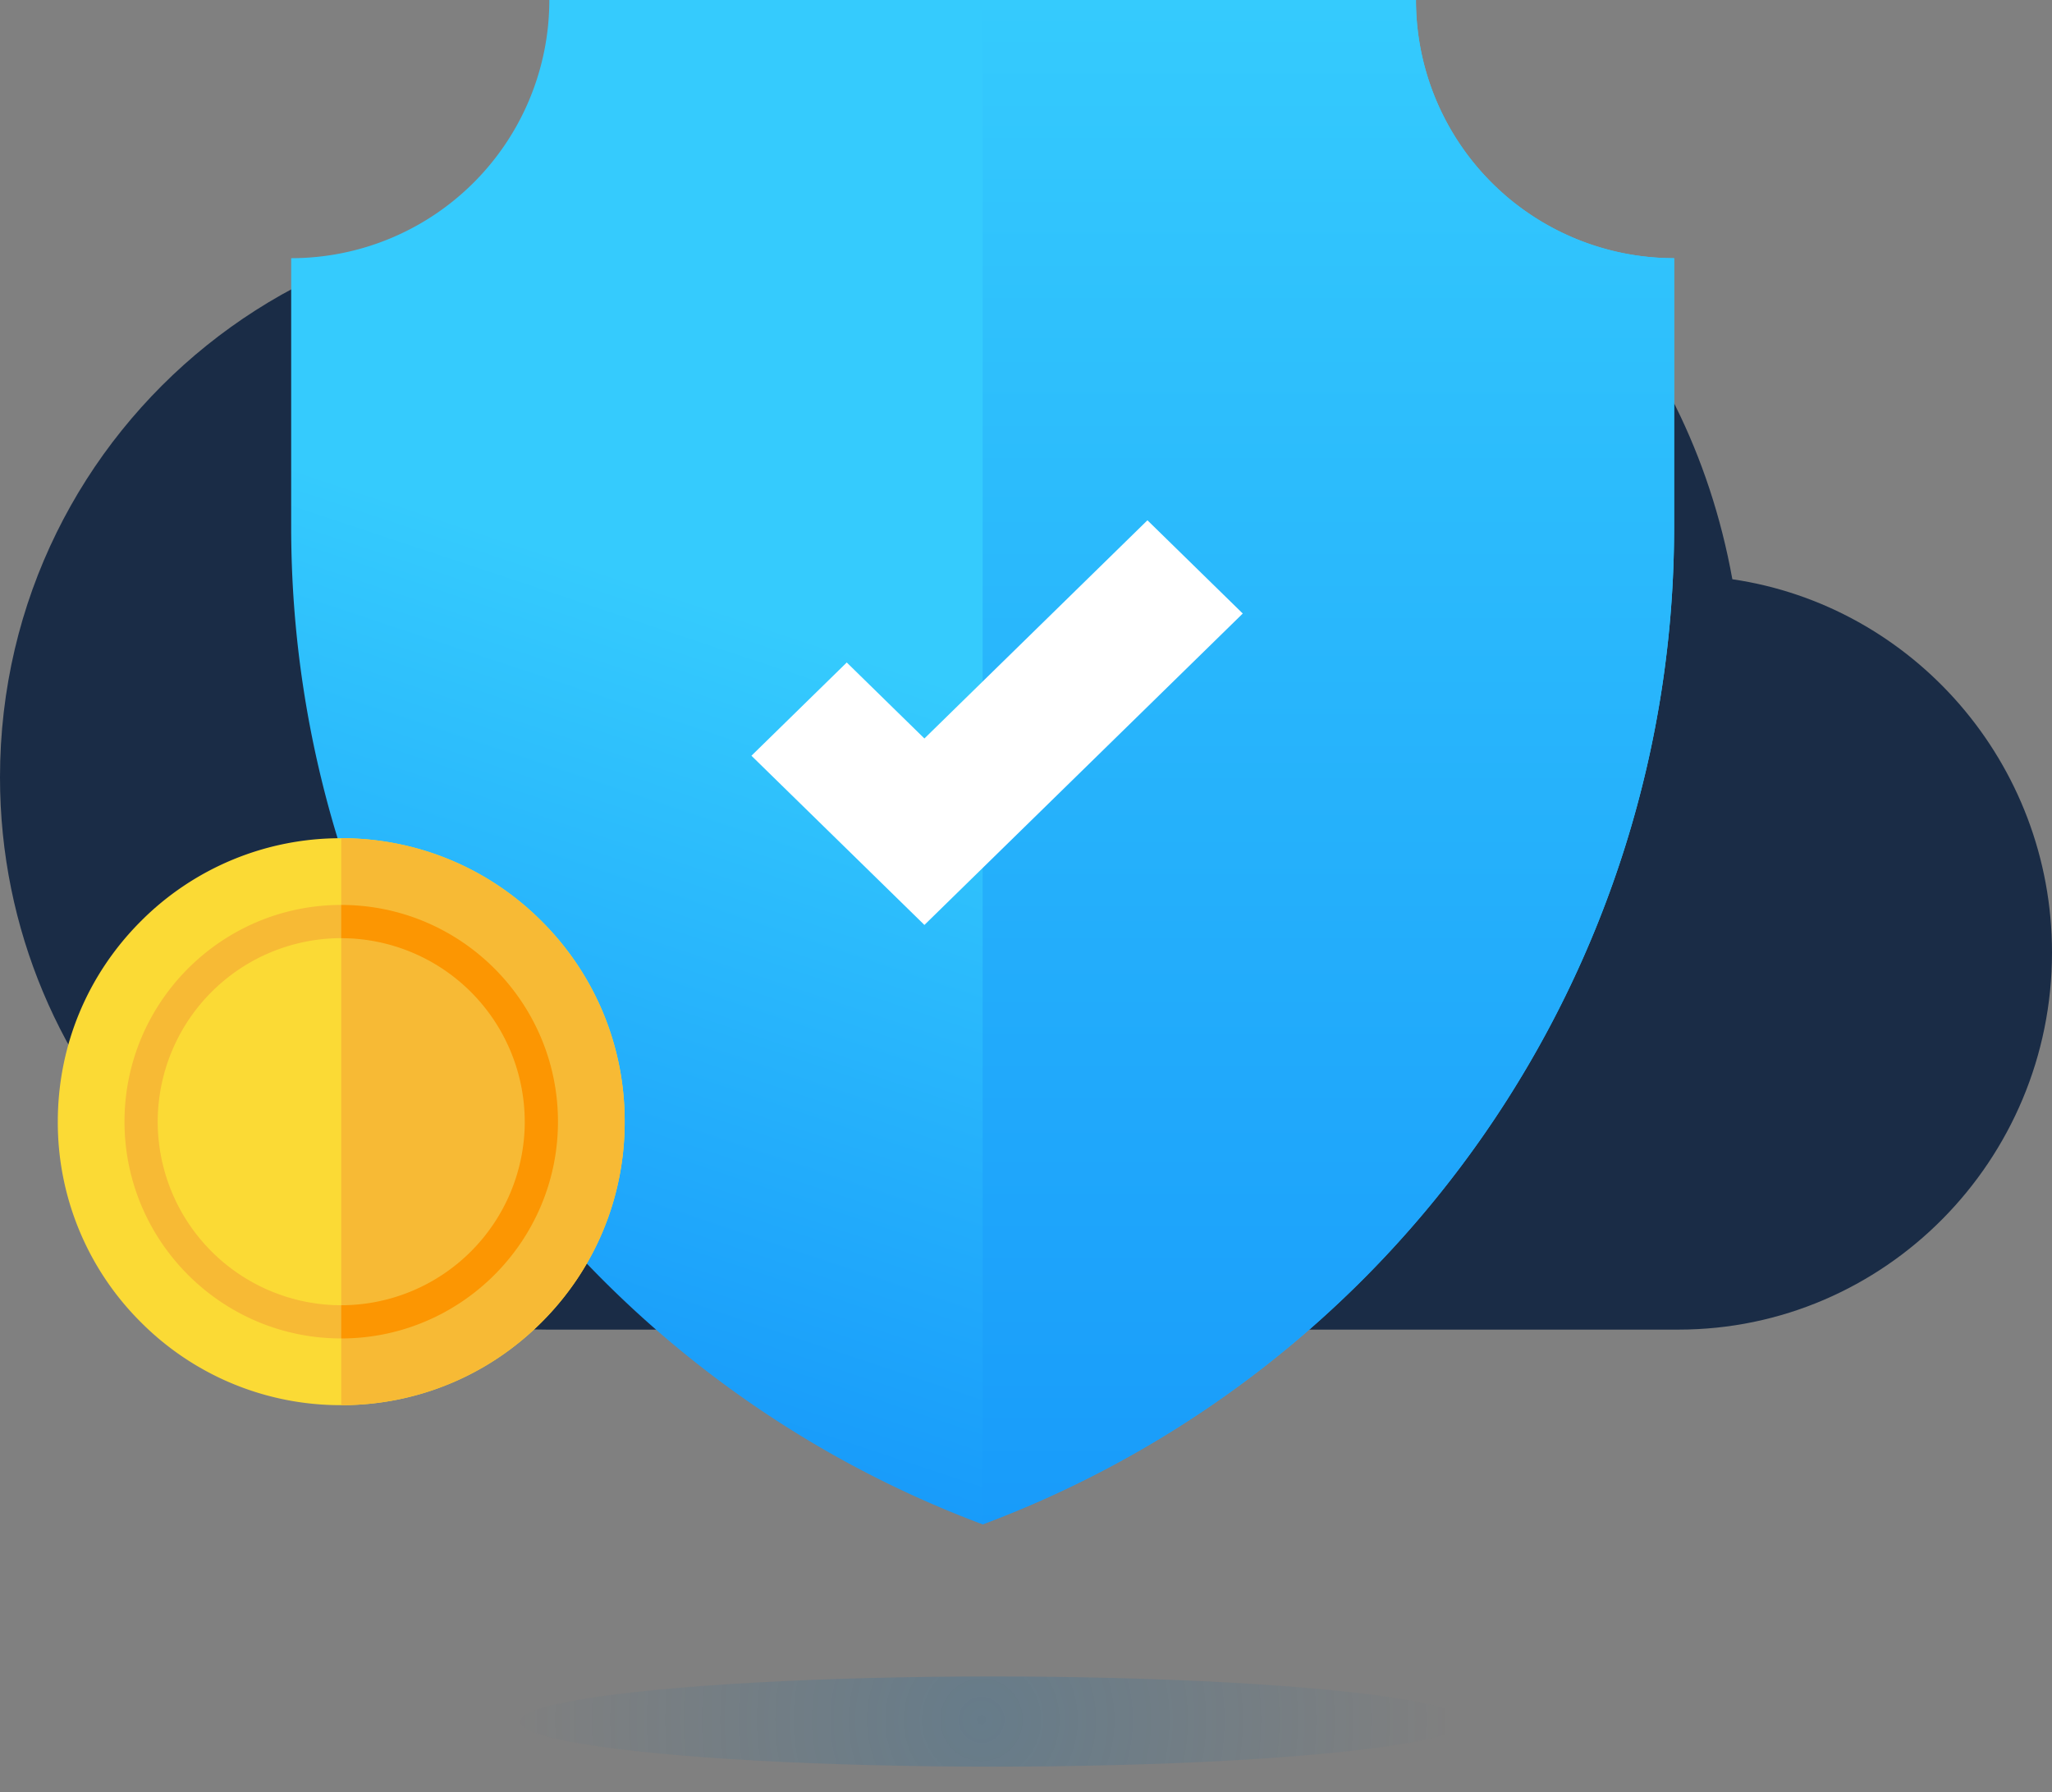 <svg xmlns="http://www.w3.org/2000/svg" width="71" height="62" viewBox="0 0 71 62">
    <rect x="0" y="0" width="71" height="62" fill="#808080" stroke="none"/>
    <defs>
        <radialGradient id="a" cx="48.886%" cy="48.028%" r="521.556%" fx="48.886%" fy="48.028%" gradientTransform="matrix(.095 0 0 1 .442 0)">
            <stop offset="0%" stop-color="#006BB1"/>
            <stop offset="100%" stop-color="#0068A8" stop-opacity="0"/>
        </radialGradient>
        <linearGradient id="b" x1="64.993%" x2="50%" y1="50%" y2="100%">
            <stop offset="0%" stop-color="#35CBFD"/>
            <stop offset="100%" stop-color="#189BFA"/>
        </linearGradient>
        <linearGradient id="c" x1="50%" x2="50%" y1="0%" y2="100%">
            <stop offset="0%" stop-color="#35CBFD"/>
            <stop offset="100%" stop-color="#189BFA"/>
        </linearGradient>
    </defs>
    <g fill="none" fill-rule="evenodd">
        <path fill="#1A2C46" d="M23.248 8.29C35.71-4.03 56.82 2.73 59.94 20.04 66.187 20.955 71 26.397 71 32.953 71 40.147 65.202 46 58.075 46H18.927C8.49 46 0 37.43 0 26.894 0 14.655 11.332 5.477 23.248 8.289z"/>
        <ellipse cx="34.339" cy="59.56" fill="url(#a)" fill-rule="nonzero" opacity=".2" rx="16.339" ry="1.56" style="mix-blend-mode:multiply"/>
        <g fill-rule="nonzero">
            <path fill="url(#b)" d="M32 52.738a36.83 36.83 0 0 0 23.925-34.495v-9.31A8.932 8.932 0 0 1 46.993 0H17.007a8.932 8.932 0 0 1-8.932 8.932v9.311A36.83 36.83 0 0 0 32 52.738z" transform="translate(2)"/>
            <path fill="#FBDA35" d="M11.807 48.614a9.743 9.743 0 0 1-6.935-2.872A9.743 9.743 0 0 1 2 38.807c0-2.62 1.02-5.082 2.872-6.935A9.743 9.743 0 0 1 11.807 29c2.62 0 5.082 1.02 6.935 2.872a9.743 9.743 0 0 1 2.872 6.935c0 2.62-1.02 5.082-2.872 6.935a9.743 9.743 0 0 1-6.935 2.872z"/>
            <path fill="#F7BA35" d="M18.742 45.742a9.743 9.743 0 0 0 2.872-6.935c0-2.62-1.02-5.082-2.872-6.935A9.743 9.743 0 0 0 11.807 29v19.614c2.62 0 5.082-1.02 6.935-2.872z"/>
            <path fill="#F7BA35" d="M11.807 46.306c-4.135 0-7.499-3.364-7.499-7.5 0-4.134 3.364-7.498 7.499-7.498s7.499 3.364 7.499 7.499-3.364 7.499-7.5 7.499zm0-13.849a6.357 6.357 0 0 0-6.35 6.35 6.357 6.357 0 0 0 6.35 6.35 6.357 6.357 0 0 0 6.35-6.35 6.357 6.357 0 0 0-6.35-6.35z"/>
            <path fill="#FC9602" d="M18.157 38.807a6.357 6.357 0 0 1-6.35 6.35v1.149c4.135 0 7.499-3.364 7.499-7.5 0-4.134-3.364-7.498-7.5-7.498v1.15a6.357 6.357 0 0 1 6.35 6.349z"/>
            <path fill="url(#c)" d="M32 52.738a36.83 36.83 0 0 0 23.925-34.495v-9.31A8.932 8.932 0 0 1 46.993 0H32v52.738z" transform="translate(2)"/>
            <path fill="#FFF" d="M31.985 32L26 26.146l3.298-3.226 2.687 2.629L39.702 18 43 21.226z"/>
        </g>
    </g>
</svg>
